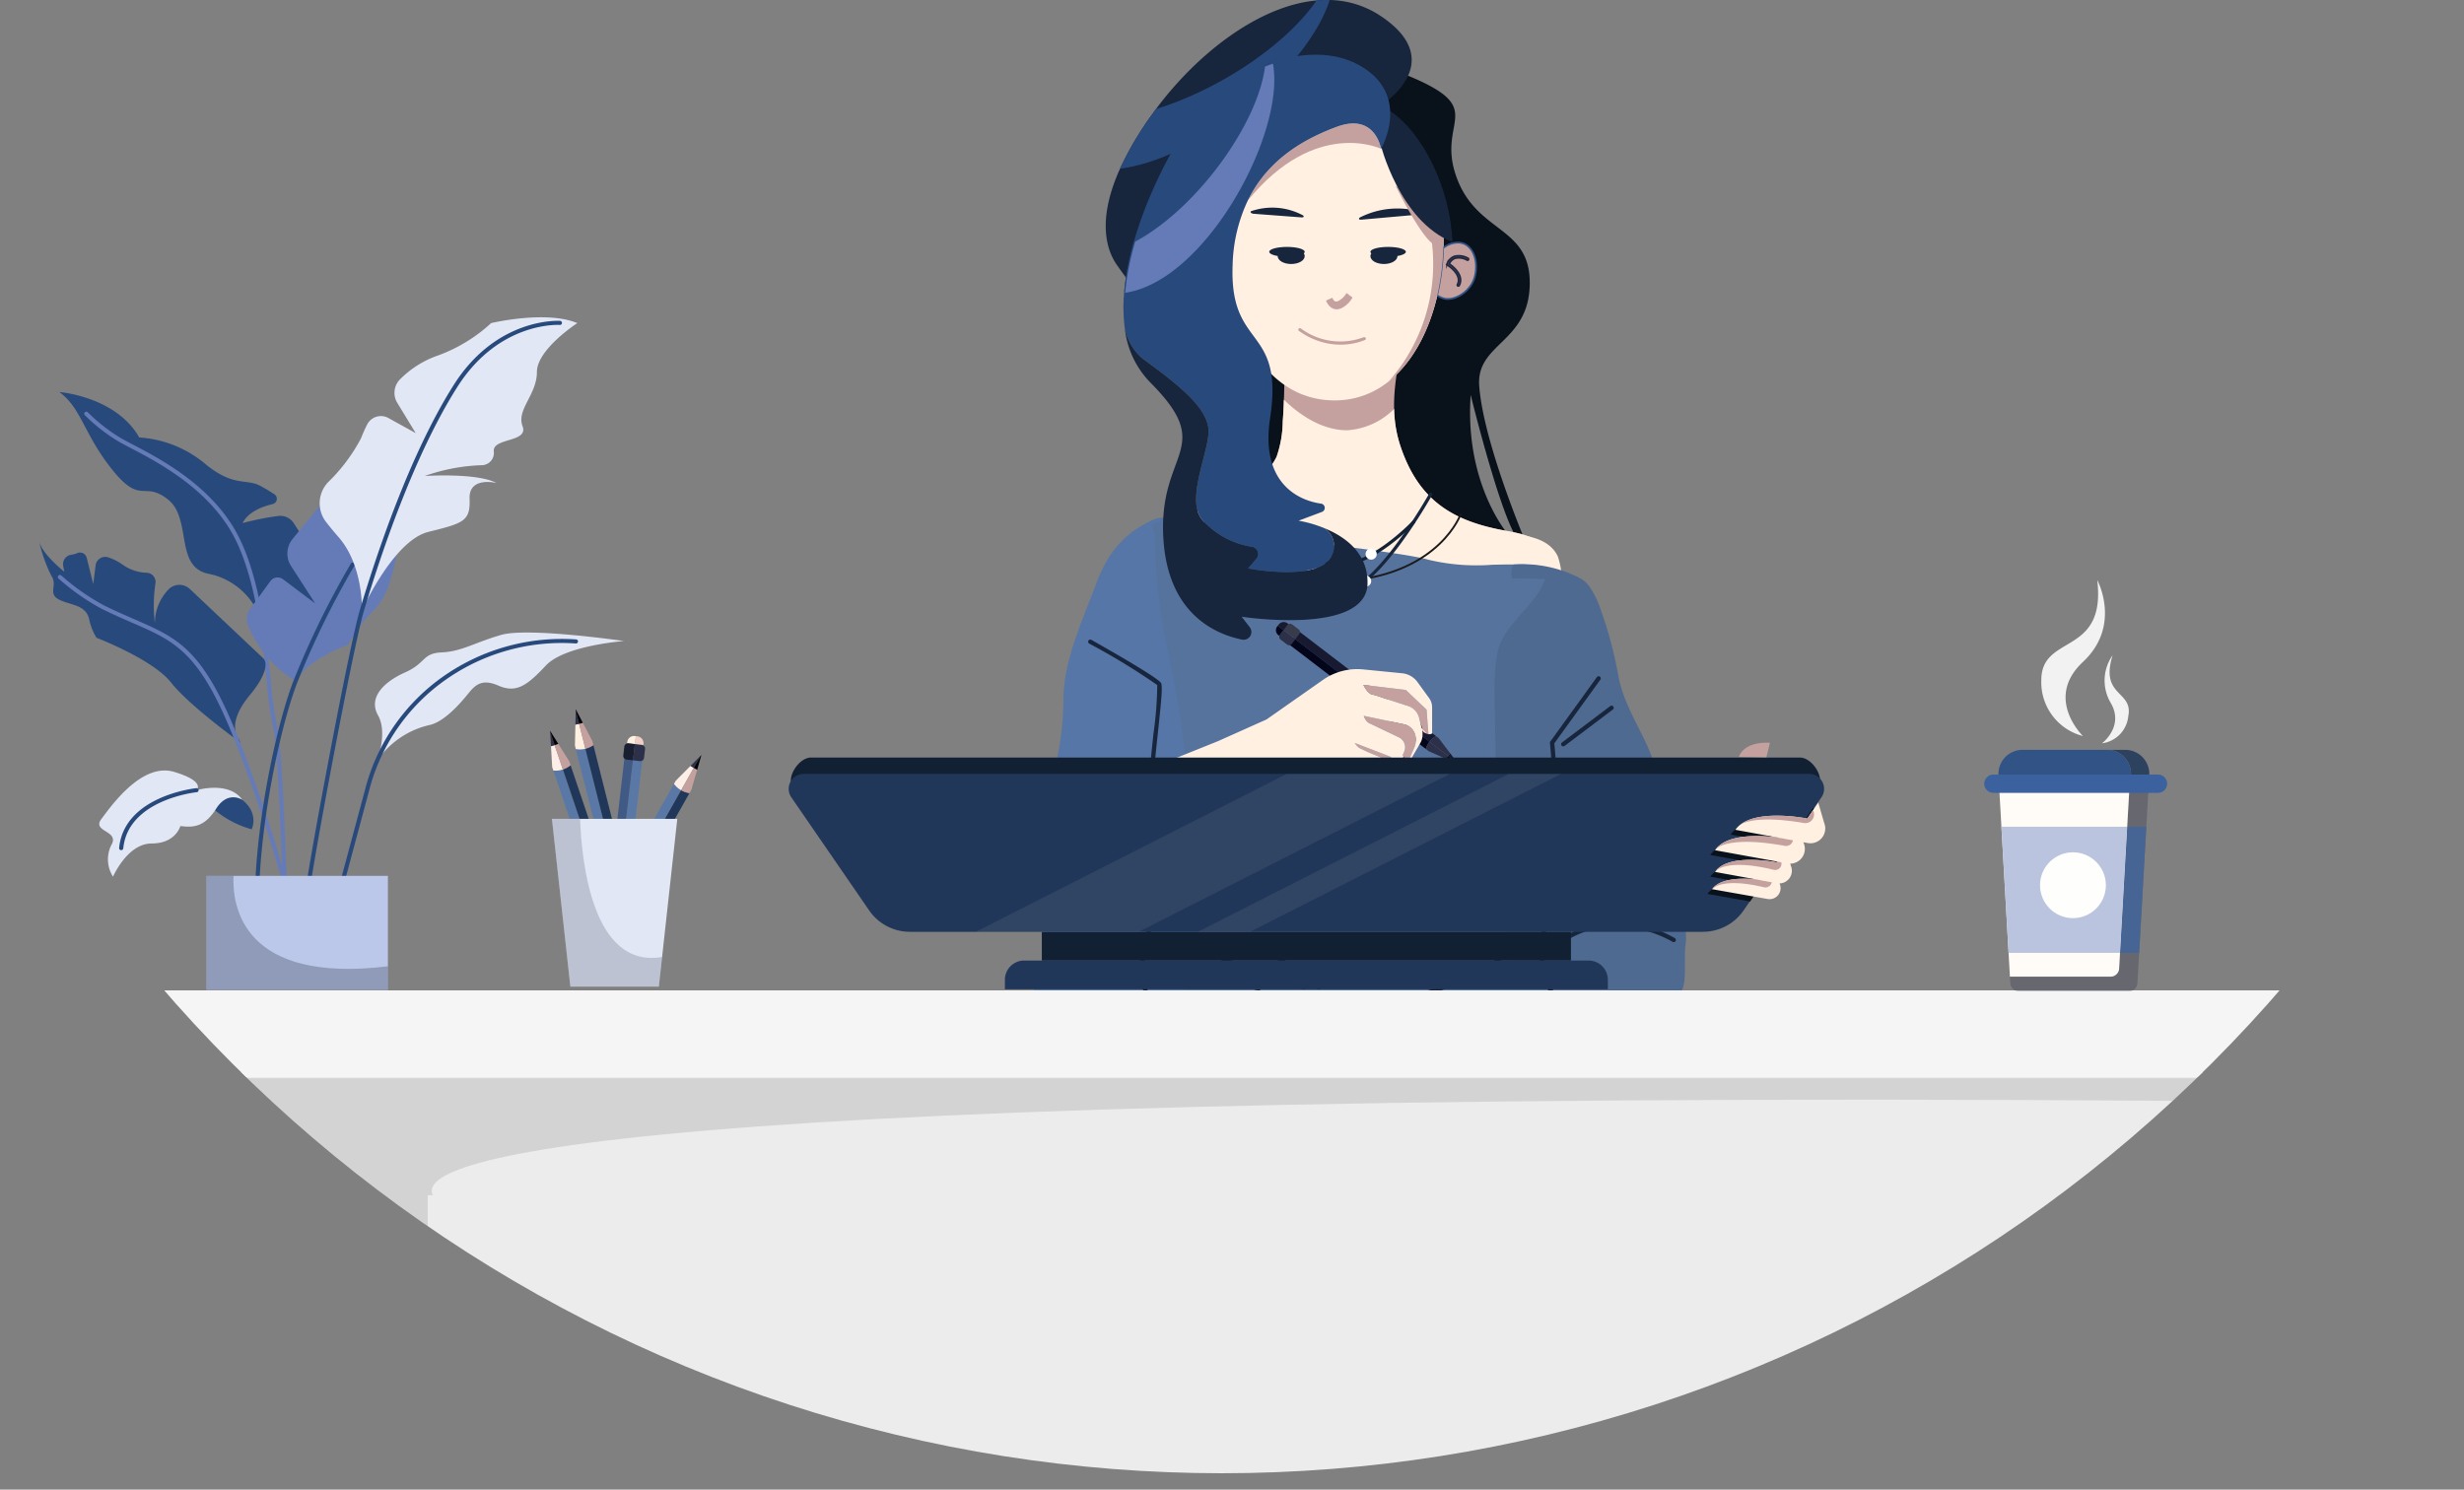 <svg xmlns="http://www.w3.org/2000/svg" xmlns:xlink="http://www.w3.org/1999/xlink" viewBox="0 0 301.004 182">
  <rect x="0" y="0" width="301.004" height="182" fill="#808080" stroke="none"/>
  <defs>
    <clipPath id="clip-path" transform="translate(-21.73 -61.831)">
      <path d="M342,70.831a171,171,0,0,1-342,0C0-23.61,342-23.61,342,70.831Z" fill="none"/>
    </clipPath>
  </defs>
  <title>digital</title>
  <g id="Ebene_2" data-name="Ebene 2">
    <g id="Ebene_1-2" data-name="Ebene 1">
      <g clip-path="url(#clip-path)">
        <g>
          <g>
            <path d="M202.43,108.945c.474,6.837,5.659,19.076,5.659,19.076l-.607.087c-2.086-1.653-6.093-18.034-6.093-18.034-.767,11,4.625,17.117,4.625,17.117l-29.349-6.741-1.245-14.831c2.882-2.3,20.875-3.3,21.89-7.691a3.005,3.005,0,0,0,.649.329c1.3.495,3.468-.735,3.944-2.653s-.238-3.745-1.594-4.081a1.756,1.756,0,0,0-.357-.051,2.661,2.661,0,0,0-.315-.01,1.934,1.934,0,0,0-1.281.446l0,0c-.1.061-.205.131-.3.2.009-.312.014-.623.014-.935s-.007-.647-.016-.967l.086-.046c-.03-.012-.061-.024-.091-.038-.273-6.636-3.125-11.942-7.2-14.584l.756-5.29c12.86,4.772,5.531,5.764,7.964,12.974s9.122,6.084,9.036,13.294S202.071,103.732,202.43,108.945Z" transform="translate(-21.73 -61.831)" fill="#09111a"/>
            <path d="M211.349,129.935c-.884-2.324-3.606-2.889-5.662-3.257-6.373-1.14-10.622-3.6-12.879-10.342-1.39-4.149-.649-8.118.171-12.318a.258.258,0,0,0-.277-.3q-6.242.757-12.52.97c-.01-.782-.02-1.563-.026-2.345,0-.337-.5-.269-.493.067,0,.766.013,1.532.02,2.3-.167.005-.334.013-.5.019a.236.236,0,0,0-.438.106c-.152,2.82-.08,5.65-.31,8.467a13.559,13.559,0,0,1-.76,4.358,8.95,8.95,0,0,1-3.285,3.565c-1.072.75-7.334,3.451-7.334,3.451s6.567,6.518,7.728,6.76c3.428.715,6.927,1.21,10.389,1.7a36.533,36.533,0,0,0,9.446-.085,6.567,6.567,0,0,0,2.329,2.631,15.421,15.421,0,0,0,5.682,1.8c2.516.448,5.034.886,7.551,1.329a.253.253,0,0,0,.309-.178,26.277,26.277,0,0,0,.948-4.739A9.214,9.214,0,0,0,211.349,129.935Z" transform="translate(-21.73 -61.831)" fill="#c4a19e"/>
            <path d="M211.349,129.935c-.884-2.324-3.606-2.889-5.662-3.257-6.373-1.14-10.622-3.6-12.879-10.342a15.241,15.241,0,0,1-.769-4.546A8.892,8.892,0,0,1,186.3,114.4c-3.349,0-6.186-2.223-7.731-3.741-.029.881-.067,1.762-.139,2.641a13.559,13.559,0,0,1-.76,4.358,8.957,8.957,0,0,1-3.285,3.565c-1.072.75-7.334,3.451-7.334,3.451s6.567,6.518,7.728,6.76c3.428.715,6.927,1.21,10.389,1.7a36.533,36.533,0,0,0,9.446-.085,6.567,6.567,0,0,0,2.329,2.631,15.421,15.421,0,0,0,5.682,1.8c2.516.448,5.034.886,7.551,1.329a.253.253,0,0,0,.309-.178,26.277,26.277,0,0,0,.948-4.739A9.214,9.214,0,0,0,211.349,129.935Z" transform="translate(-21.73 -61.831)" fill="#fff0e2"/>
            <path d="M206.088,127.057a20.861,20.861,0,0,1-6.667-1.516L167.7,128.473l-.267.146s7.139,5.885,8.317,6.02c3.479.4,7.009.567,10.5.738a36.46,36.46,0,0,0,9.4-.954,6.568,6.568,0,0,0,2.561,2.406,15.415,15.415,0,0,0,5.823,1.267c2.547.215,5.095.419,7.642.628a.254.254,0,0,0,.291-.2,26.354,26.354,0,0,0,.508-4.807,9.208,9.208,0,0,0-.452-3.932C210.932,127.546,208.17,127.234,206.088,127.057Z" transform="translate(-21.73 -61.831)" fill="#fff0e2"/>
            <path d="M215.14,134.683a6.551,6.551,0,0,0-.016-.815,2.373,2.373,0,0,0-.1-.527c-.189-.558-.621-.884-1.5-1.305a15.805,15.805,0,0,0-6.769-1.237h-.063c-.89-.011-1.779.016-2.653.031a25.242,25.242,0,0,1-7.811-.61c-2.769-.827-14.649-2.079-17.844-2.653-3.438-.616-9.249-1.932-12.133-2.427a7.6,7.6,0,0,0-2.89,0,5.06,5.06,0,0,0-2.779,1.69,8.121,8.121,0,0,0-1.558,5.18c-.011.178-.011.357-.011.536-.016.948.021,1.88.032,2.727a52.826,52.826,0,0,0-.442,11.354l.031.521c.205,3.595.6,7.195.879,10.78a17.7,17.7,0,0,1,.037,2.848c-.01.126-.021.252-.037.379a1.322,1.322,0,0,1-.021.152c-.437,3.285-1.921,5.7-.689,8.985a5.148,5.148,0,0,0,.2.479,1.036,1.036,0,0,0,.068.164c.316-.316.358,3.179.111,5.369a12.27,12.27,0,0,0,.258,4.332,5.077,5.077,0,0,0,.163.568,6.306,6.306,0,0,0,1.152,2.153c.5,2,2.195,2.458,3.948,2.626.442.048.89.074,1.321.1.021,0,.043.006.064.006,2.258.147,4.063.974,6.327.442q2.194-.522,4.4-1.069h0c.637-.152,1.279-.31,1.916-.468,1.242-.3,4.343-1.484,5.49-1.027,1.658.658,3.716.527,5.464.98a44.925,44.925,0,0,0,4.411,1.347,13.086,13.086,0,0,0,3.9-.163h0c.369-.058.732-.116,1.095-.169a46.842,46.842,0,0,1,5.943-.421c1.416-.021,4.743-.421,6.722-.3a5.1,5.1,0,0,1,.926.127c.532.131,1.137-.706,1.611-1.964a14.025,14.025,0,0,0,.847-4.869c0-.094,0-.184,0-.273s0-.158,0-.232c-.021-.5-.032-.979-.027-1.469.011-1.9-1.2-4.289-1.447-6.263-.095-.769-.169-1.464-.221-2.1-.016-.184-.027-.368-.037-.542-.263-4.042.374-5.616.979-9.653.026-.169.047-.348.079-.532.084-.611.168-1.279.247-2.016a86.294,86.294,0,0,0,.29-10.627c0-.179,0-.353,0-.532-.011-1.311-.021-2.621,0-3.932C215.019,138.468,215.077,136.578,215.14,134.683Z" transform="translate(-21.73 -61.831)" fill="#56739e"/>
            <path d="M167.077,164.081c-.01-1.153-.036-2.3-.089-3.442,0-.174-.016-.348-.026-.521a102.8,102.8,0,0,0-1.39-12.565c-.026-.173-.058-.352-.095-.526-.131-.763-.273-1.532-.426-2.3-.7-3.548-1.458-7.1-1.863-10.7-.027-.237-.053-.479-.074-.716-.016-.179-.032-.353-.048-.532-.121-1.437-.168-2.868-.178-4.316A4.768,4.768,0,0,0,162.4,126c.3-.127.6-.248.921-.353a.282.282,0,0,0,.037-.511.267.267,0,0,0-.168,0,11.759,11.759,0,0,0-6.5,5.664c-.132.248-.258.5-.379.748-.079.163-.153.326-.226.494q-.206.459-.379.932c-1.622,4.379-3.832,9.027-4.043,13.617-.01.174-.016.342-.016.511v.01a37.08,37.08,0,0,1-1.079,8.712,34.526,34.526,0,0,0-.731,3.969c-.027.173-.048.347-.069.526-.126.958-.237,1.926-.358,2.906a47.445,47.445,0,0,0-.258,6.584c0,.153,0,.311.006.464,0,.394,0,.784.01,1.179.016,1.3.037,2.595-.026,3.9-.084,1.6.458,2.847-.279,4.253a7.167,7.167,0,0,0-.763,2.5c-.027.169-.043.337-.058.511-.216,2.679.494,5.564-.19,8.153-.016,0-.031,0-.052-.01a3.114,3.114,0,0,0-1.643-.079,1.477,1.477,0,0,0-.589.405,1.44,1.44,0,0,0-.295.49,5.151,5.151,0,0,0,.042,2.579,6.375,6.375,0,0,1-.053,3.542c-1,3.127,4.485,3.817,6.206,3.917,1.211.073,2.427.142,3.643.215q3.767.222,7.543.448a.268.268,0,0,0,.268-.258c.253-1.874.437-3.753.563-5.637.016-.174.027-.348.032-.527.026-.347.047-.7.063-1.047.163-.469.326-.943.484-1.416a.221.221,0,0,0,.053-.148c.042-.131.089-.263.137-.394a51.162,51.162,0,0,0,1.768-6.77q.214-1.12.348-2.258c.163-1.352.505-3.274.858-5.29.031-.184.063-.373.095-.558.379-2.168.747-4.4.9-6.106.015-.168.031-.336.037-.494.015-.19.026-.369.031-.537C168.4,167.524,167.109,167.4,167.077,164.081Z" transform="translate(-21.73 -61.831)" fill="#5576a6"/>
            <path d="M197.118,185.549s17.032,11.3,17.951,11.786,5.932-1.729,4.656-5.111c-1.2-3.188.823-8.113.823-8.113l-13.679-1.548Z" transform="translate(-21.73 -61.831)" fill="#56739e"/>
            <path d="M226.578,171.156c-.079-.29-.158-.585-.237-.874-.047-.184-.1-.374-.152-.563-.527-1.89-1.079-3.79-1.469-5.711-.5-2.459-.305-4.748-.61-7.085-.016-.164-.043-.321-.069-.485a12.111,12.111,0,0,0-.816-2.889c-1.173-2.753-2.742-5.148-3.521-7.964-.053-.185-.1-.369-.142-.558-.053-.216-.095-.437-.137-.658a49.785,49.785,0,0,0-2.09-7.885,12.161,12.161,0,0,0-1.3-2.79,3.6,3.6,0,0,0-.368-.474,3.2,3.2,0,0,0-.785-.674,15.177,15.177,0,0,0-8.132-1.747h-.063c-.337.01-.49,1.737-.153,1.726a34.013,34.013,0,0,1,3.937.079,8.268,8.268,0,0,1-.868,1.706c-.132.2-.274.4-.416.589-1.679,2.243-4.058,3.969-4.595,6.985a18.621,18.621,0,0,0-.253,2.3c-.01.174-.016.348-.021.527-.037,1.184-.005,2.368.011,3.542.042,2.49.084,4.974.142,7.464.01.547.026,1.09.042,1.637,0,.174,0,.347.016.526.084,3.195.21,6.39.405,9.58.01.179.026.358.037.537.058.963.131,1.927.2,2.89.179,2.19.379,4.379.658,6.564.016.142.032.279.053.421a.494.494,0,0,0,.015.084c.285,1.911,1.79,2.353,3.422,3.195a3.6,3.6,0,0,1,1.495,1.863c.326.727.595,1.532.937,2.232a3.031,3.031,0,0,0,1.5,1.643,33.1,33.1,0,0,0,6.148,1.731,5.707,5.707,0,0,0,2.864-.068c1.552-.695,3.489-3.853,4.595-5.111a3.729,3.729,0,0,0,.658-2.095c.016-.184.026-.369.031-.558.053-1.253-.047-2.606.085-3.49C227.936,175.246,227.089,173.108,226.578,171.156Z" transform="translate(-21.73 -61.831)" fill="#4f6a91"/>
            <path d="M176.808,185.465l-12.559,7.387s-1.891-2.645-1.231-3.07,1.805-5.589,3.35-5.959S176.808,185.465,176.808,185.465Z" transform="translate(-21.73 -61.831)" fill="#56739e"/>
            <g>
              <path d="M163.993,185.674a.274.274,0,0,1-.1-.019,5.076,5.076,0,0,1-2.539-2.926c-.825-2.227-.369-5.2,1.683-10.963,1.609-4.521.3-8.355-.479-10.645a13.957,13.957,0,0,1-.461-1.515c-.213-1.048.175-4.687.55-8.2a44.707,44.707,0,0,0,.454-5.877,81.026,81.026,0,0,0-8.3-5.058.263.263,0,1,1,.258-.458c1.348.758,8.091,4.576,8.5,5.262.209.352.059,1.976-.39,6.187-.354,3.316-.755,7.076-.558,8.044a13.673,13.673,0,0,0,.443,1.45c.8,2.355,2.147,6.3.477,10.991-1.979,5.561-2.452,8.534-1.685,10.6a4.6,4.6,0,0,0,2.246,2.622.263.263,0,0,1-.1.506Z" transform="translate(-21.73 -61.831)" fill="#17253d"/>
              <path d="M181.077,182.719a.269.269,0,0,1-.073-.011,81.235,81.235,0,0,1-9.6-3.332,11.168,11.168,0,0,1-3.342-2.246.263.263,0,1,1,.407-.333,11.159,11.159,0,0,0,3.175,2.11,82.883,82.883,0,0,0,9.5,3.3.263.263,0,0,1-.073.516Z" transform="translate(-21.73 -61.831)" fill="#17253d"/>
              <path d="M182.831,182.726a.257.257,0,0,1-.155-.051l-6.647-4.852a.263.263,0,0,1,.31-.425l6.648,4.852a.263.263,0,0,1-.156.476Z" transform="translate(-21.73 -61.831)" fill="#17253d"/>
              <path d="M193.353,184.261a.263.263,0,0,1-.078-.515c.056-.017,5.643-1.738,8.5-2.937,2.8-1.176,5.5-4.769,5.525-4.805a.264.264,0,1,1,.423.315c-.114.152-2.812,3.745-5.745,4.975-2.879,1.209-8.49,2.938-8.546,2.956A.261.261,0,0,1,193.353,184.261Z" transform="translate(-21.73 -61.831)" fill="#17253d"/>
              <path d="M212.7,153.022a.263.263,0,0,1-.159-.473l5.9-4.45a.263.263,0,0,1,.317.42l-5.9,4.45A.259.259,0,0,1,212.7,153.022Z" transform="translate(-21.73 -61.831)" fill="#17253d"/>
              <path d="M162.171,193.39a.24.24,0,0,1-.046,0c-1.276-.225-12.477-2.21-12.917-2.343a.263.263,0,0,1,.153-.5c.337.1,7.873,1.447,12.856,2.329a.264.264,0,0,1-.046.523Z" transform="translate(-21.73 -61.831)" fill="#17253d"/>
              <path d="M152.6,196.462h-.017l-5.877-.375a.263.263,0,0,1-.245-.28.266.266,0,0,1,.279-.246l5.876.376a.263.263,0,0,1-.016.526Z" transform="translate(-21.73 -61.831)" fill="#17253d"/>
              <path d="M161.45,197.99h0l-10.787-.045a.263.263,0,1,1,0-.526h0l10.788.045a.263.263,0,0,1,0,.526Z" transform="translate(-21.73 -61.831)" fill="#17253d"/>
              <path d="M211.627,177.757a.263.263,0,0,1-.182-.453,11.328,11.328,0,0,1,7.428-2.762h.048a14.358,14.358,0,0,1,7.418,1.916.263.263,0,0,1-.291.439,14.1,14.1,0,0,0-7.129-1.829,11.08,11.08,0,0,0-7.11,2.616A.261.261,0,0,1,211.627,177.757Z" transform="translate(-21.73 -61.831)" fill="#17253d"/>
              <path d="M211.638,175.038a.3.3,0,0,1-.076-.011.262.262,0,0,1-.175-.328c.041-.138.519-1.394,4.468-3.044,3.871-1.619,4.669-1.668,4.751-1.668h0a.263.263,0,0,1,0,.526h0a21.8,21.8,0,0,0-4.546,1.628c-3.729,1.558-4.164,2.7-4.168,2.71A.262.262,0,0,1,211.638,175.038Z" transform="translate(-21.73 -61.831)" fill="#17253d"/>
              <path d="M211.312,183.352a.265.265,0,0,1-.232-.138c-.059-.11-1.448-2.714-1.236-3.956a49.12,49.12,0,0,0,.1-8.641c-.278-4.622.451-7.408,1.111-8.932.761-1.755.026-9.007.018-9.08l-.01-.1,5.75-7.953a.263.263,0,0,1,.426.308l-5.632,7.791c.092.928.7,7.46-.069,9.243-.638,1.471-1.341,4.173-1.068,8.692a49.69,49.69,0,0,1-.108,8.76c-.151.884.8,2.912,1.181,3.619a.263.263,0,0,1-.107.356A.269.269,0,0,1,211.312,183.352Z" transform="translate(-21.73 -61.831)" fill="#17253d"/>
              <path d="M162.187,189.151a.263.263,0,0,1-.241-.364c.036-.082.414-.843,2.856-2.33s10.277-3.678,10.609-3.77a.263.263,0,1,1,.142.507c-.081.022-8.095,2.263-10.477,3.713C162.8,188.3,162.43,189,162.427,189A.269.269,0,0,1,162.187,189.151Z" transform="translate(-21.73 -61.831)" fill="#17253d"/>
              <path d="M209.293,185.205a.27.27,0,0,1-.062-.008s-1.642-.4-3.808-.892a26.946,26.946,0,0,0-6.362-.022.263.263,0,1,1-.057-.523,26.731,26.731,0,0,1,6.535.032c2.172.492,3.817.894,3.817.894a.263.263,0,0,1-.063.519Z" transform="translate(-21.73 -61.831)" fill="#17253d"/>
            </g>
            <path d="M190.007,74.887c-19.116-6.518-26.877,25.442-26.877,25.442A52.483,52.483,0,0,1,158,93.951c-1.3-2.072-2.063-5.717.551-11.506a39.423,39.423,0,0,1,3.962-6.695c.143-.2.29-.4.434-.6,5.1-6.852,12.622-12.634,19.616-13.264a13.326,13.326,0,0,1,1.607-.054,11.633,11.633,0,0,1,6.189,1.93C199.043,69.5,190.252,74.971,190.007,74.887Z" transform="translate(-21.73 -61.831)" fill="#17253d"/>
            <path d="M184.166,61.835c-2.58,8.175-15.452,19.282-25.619,20.61a39.423,39.423,0,0,1,3.962-6.695c.143-.2.29-.4.434-.6,7.843-2.409,15.982-7.946,19.616-13.264A13.326,13.326,0,0,1,184.166,61.835Z" transform="translate(-21.73 -61.831)" fill="#28497c"/>
            <path d="M198.064,91.178c0,.312,0,.623-.014.935v.024a29.7,29.7,0,0,1-.735,5.773l0,.018c-1.015,4.39-3.036,8.184-5.917,10.482a10.4,10.4,0,0,1-6.607,2.343c-6.741,0-10.986-5.619-12.568-12.848a30.693,30.693,0,0,1-.691-5.729c-.011-.331-.016-.665-.016-1,0-10.144,5.944-17.462,13.275-17.462a11.048,11.048,0,0,1,6.058,1.827c3.491,2.264,6.086,6.485,6.928,11.824a24.388,24.388,0,0,1,.271,2.76.789.789,0,0,0,0,.084C198.057,90.531,198.064,90.853,198.064,91.178Z" transform="translate(-21.73 -61.831)" fill="#fff0e2"/>
            <path d="M194.919,88.058l-6.884.612c-.313.027-.4-.154-.141-.286a10.131,10.131,0,0,1,7.344-.685C195.5,87.775,195.276,88.027,194.919,88.058Z" transform="translate(-21.73 -61.831)" fill="#17253d"/>
            <ellipse cx="157.732" cy="31.293" rx="1.65" ry="0.963" fill="#17253d"/>
            <path d="M184.376,103.865a8.771,8.771,0,0,1-3.975-1.617.175.175,0,0,1-.02-.26.21.21,0,0,1,.281-.012,8.084,8.084,0,0,0,7.646,1.058.209.209,0,0,1,.263.1.175.175,0,0,1-.1.24A8.07,8.07,0,0,1,184.376,103.865Z" transform="translate(-21.73 -61.831)" fill="#c4a19e"/>
            <path d="M174.865,87.948l5.873.444c.267.02.348-.15.126-.269a7.919,7.919,0,0,0-6.266-.5C174.374,87.7,174.56,87.925,174.865,87.948Z" transform="translate(-21.73 -61.831)" fill="#17253d"/>
            <g>
              <path d="M172.185,97.905a3.079,3.079,0,0,1-.686.352c-1.306.495-3.467-.735-3.943-2.653s.238-3.745,1.591-4.081a2.851,2.851,0,0,1,2.348.653A30.777,30.777,0,0,0,172.185,97.905Z" transform="translate(-21.73 -61.831)" fill="none" stroke="#1a1a1a" stroke-miterlimit="10" stroke-width="0.233"/>
              <path d="M168.45,93.5s1.7-1,2.39.619c0,0-1.953,1.185-1.264,2.536" transform="translate(-21.73 -61.831)" fill="none" stroke="#1a1a1a" stroke-miterlimit="10" stroke-width="0.233"/>
            </g>
            <g>
              <path d="M201.9,95.6c-.476,1.918-2.64,3.148-3.944,2.653a3.086,3.086,0,0,1-.677-.347.44.44,0,0,0,.01-.047c.186-.8.338-1.631.45-2.471.033-.208.058-.418.082-.63.093-.791.156-1.6.184-2.406,0-.072.007-.147.009-.219a3.962,3.962,0,0,1,.336-.227l0,0a2.844,2.844,0,0,1,1.6-.436,1.756,1.756,0,0,1,.357.051C201.665,91.859,202.376,93.686,201.9,95.6Z" transform="translate(-21.73 -61.831)" fill="#c4a19e" stroke="#325386" stroke-miterlimit="10" stroke-width="0.221"/>
              <path d="M199.882,96.77a.112.112,0,0,1-.053-.013.117.117,0,0,1-.051-.157c.632-1.238-1.2-2.372-1.221-2.383l-.086-.053.04-.093a1.528,1.528,0,0,1,.919-.923,2.243,2.243,0,0,1,1.637.25.116.116,0,0,1,.041.159.117.117,0,0,1-.16.042,2.041,2.041,0,0,0-1.446-.229,1.266,1.266,0,0,0-.737.7c.382.26,1.863,1.374,1.221,2.632A.119.119,0,0,1,199.882,96.77Z" transform="translate(-21.73 -61.831)" fill="#c4a19e" stroke="#212741" stroke-miterlimit="10" stroke-width="0.221"/>
            </g>
            <path d="M159.065,97.442a33.044,33.044,0,0,1,1.227-6.242c7.638-4.137,15-14.463,15.859-21.389q.48-.192.966-.357l.014.073C178.634,78.081,168.838,96.051,159.065,97.442Z" transform="translate(-21.73 -61.831)" fill="#2c3149"/>
            <path d="M190.44,80.014s-7.975-3.855-16.271,6.308c2.644-5.4,7.516-7.752,10.883-9,4.32-1.6,5.253,2.03,5.374,2.616Z" transform="translate(-21.73 -61.831)" fill="#c4a19e"/>
            <path d="M198.064,91.178c0,.312,0,.623-.014.935v.024a29.7,29.7,0,0,1-.735,5.773l0,.018c-1.015,4.39-3.036,8.184-5.917,10.482a21.659,21.659,0,0,0,5.262-16.871c-1.711-1.4-4.434-7-4.434-7l5.551,2.828a24.388,24.388,0,0,1,.271,2.76.789.789,0,0,0,0,.084C198.057,90.531,198.064,90.853,198.064,91.178Z" transform="translate(-21.73 -61.831)" fill="#c4a19e"/>
            <path d="M190.355,79.367l1.089-4.045c4.074,2.642,7.453,9.452,7.726,16.088C192.648,88.844,190.355,79.367,190.355,79.367Z" transform="translate(-21.73 -61.831)" fill="#17253d"/>
            <path d="M186.957,98.183a3.222,3.222,0,0,1-1.358,1.306c-.757.333-1.481.035-1.882-.938l.772-.339c.188.455.393.539.743.385a2.463,2.463,0,0,0,.992-.967Z" transform="translate(-21.73 -61.831)" fill="#c4a19e"/>
            <ellipse cx="169.062" cy="31.293" rx="1.65" ry="0.963" fill="#17253d"/>
            <ellipse cx="157.217" cy="30.768" rx="2.165" ry="0.601" fill="#17253d"/>
            <ellipse cx="169.577" cy="30.768" rx="2.165" ry="0.601" fill="#17253d"/>
            <g>
              <path d="M200.158,124.675s-2.489,7-13.379,8.089" transform="translate(-21.73 -61.831)" fill="none" stroke="#1a1a1a" stroke-linecap="round" stroke-miterlimit="10" stroke-width="0.233"/>
              <path d="M185.729,134.241c-4.354,0-10.444-11.942-10.7-12.453a.18.18,0,0,1,.1-.247.216.216,0,0,1,.272.092c.062.123,6.237,12.236,10.325,12.236h.061c3.991-.119,10.464-11.608,10.529-11.724a.214.214,0,0,1,.275-.082.177.177,0,0,1,.09.25c-.269.482-6.649,11.8-10.88,11.928Z" transform="translate(-21.73 -61.831)" fill="#17253d"/>
              <path d="M185.405,131.033a4.51,4.51,0,0,1-1.032-.115c-4.274-1-8.656-7.879-8.84-8.171a.178.178,0,0,1,.076-.254.217.217,0,0,1,.28.069c.044.07,4.48,7.035,8.587,8,4.067.952,9.736-5.014,9.793-5.074a.221.221,0,0,1,.289-.021.174.174,0,0,1,.023.262C194.361,125.959,189.537,131.033,185.405,131.033Z" transform="translate(-21.73 -61.831)" fill="#122133"/>
              <path d="M186.356,134.055a1.077,1.077,0,1,1-1.043-.808A.949.949,0,0,1,186.356,134.055Z" transform="translate(-21.73 -61.831)" fill="#fff"/>
              <path d="M189.233,132.847a.681.681,0,1,1-.68-.7A.688.688,0,0,1,189.233,132.847Z" transform="translate(-21.73 -61.831)" fill="#fff"/>
              <path d="M189.914,129.546a.681.681,0,1,1-.681-.7A.69.69,0,0,1,189.914,129.546Z" transform="translate(-21.73 -61.831)" fill="#fff"/>
              <path d="M182.515,131.452a.681.681,0,1,1-.681-.7A.69.69,0,0,1,182.515,131.452Z" transform="translate(-21.73 -61.831)" fill="#fff"/>
            </g>
            <g>
              <path d="M190.44,80.014l-.014-.079c-.121-.586-1.054-4.215-5.374-2.616-3.367,1.251-8.239,3.6-10.883,9a19.478,19.478,0,0,0-1.86,7.889c-.415,10.475,6.326,7.26,4.576,18.731-1.2,7.883,3.419,10.03,6.221,10.424a.525.525,0,0,1,.115,1.013l-2.859,1.075a14.908,14.908,0,0,1,3.127.9,2.543,2.543,0,0,1,.954,3.277c-1.3,3.388-10.251,1.649-10.251,1.649l1.015-1.178a.892.892,0,0,0-.534-1.465,10.209,10.209,0,0,1-6.128-3.351c-2.086-2.607,1.216-8.863.782-11.294s-3.218-4.868-7.908-8.256a6.538,6.538,0,0,1-2.285-3.8,19.949,19.949,0,0,1-.07-4.49c.759-8.545,6.014-18.278,8.958-21.86a20.789,20.789,0,0,1,9.094-6.128c3.743-1.276,7.738-1.386,10.891.478C194.176,73.585,190.44,80.014,190.44,80.014Z" transform="translate(-21.73 -61.831)" fill="#28497c"/>
              <path d="M159.18,97.6a33.044,33.044,0,0,1,1.227-6.242c7.638-4.137,15-14.463,15.859-21.389q.48-.192.966-.357l.014.072C178.749,78.239,168.953,96.209,159.18,97.6Z" transform="translate(-21.73 -61.831)" fill="#647bb8"/>
              <path d="M188.788,133.1c-.086,6.428-15.377,4.082-15.377,4.082l.989,1.282a.951.951,0,0,1-.938,1.514c-3.293-.673-9.024-3.152-9.607-12.266-.7-10.861,6.6-10.947-1.654-19.2a11.224,11.224,0,0,1-3.065-6.58,6.526,6.526,0,0,0,2.283,3.8c4.692,3.386,7.476,5.822,7.91,8.254s-2.87,8.687-.782,11.3a10.207,10.207,0,0,0,6.127,3.351.893.893,0,0,1,.535,1.466l-1.016,1.177s8.949,1.74,10.251-1.65a2.544,2.544,0,0,0-.954-3.276C185.911,127.334,188.843,129.312,188.788,133.1Z" transform="translate(-21.73 -61.831)" fill="#17253d"/>
            </g>
          </g>
          <rect x="17.612" y="130.986" width="275.417" height="51.014" fill="#ececec"/>
          <g>
            <g>
              <path d="M100.16,176.923l.008.031a.433.433,0,0,1-.152.071l-.767.193.238.946-.2.051a.836.836,0,0,1-1.013-.607l-.05-.2Z" transform="translate(-21.73 -61.831)" fill="#efcec5"/>
              <g>
                <path d="M93.238,153.312l5.593,22.212-1.106.278-5.653-22.451A2.838,2.838,0,0,0,93.238,153.312Z" transform="translate(-21.73 -61.831)" fill="#5978a6"/>
                <path d="M92.472,150.267l.766,3.045a2.838,2.838,0,0,1-1.166.039l-.109-.432.057-2.554.249-.051Z" transform="translate(-21.73 -61.831)" fill="#fff0e2"/>
                <path d="M92.058,148.624l.414,1.643-.2.047-.249.051Z" transform="translate(-21.73 -61.831)" fill="#2c3149"/>
                <path d="M94.219,152.863l5.641,22.4-1.029.259-5.593-22.212.021-.005A2.849,2.849,0,0,0,94.219,152.863Z" transform="translate(-21.73 -61.831)" fill="#213759"/>
                <path d="M94.1,152.381l.121.482a2.849,2.849,0,0,1-.96.444l-.021.005-.766-3.045.119-.029c.115-.029.228-.06.34-.093Z" transform="translate(-21.73 -61.831)" fill="#c4a19e"/>
                <path d="M92.931,150.145c-.112.033-.225.064-.34.093l-.119.029-.414-1.643,0-.145Z" transform="translate(-21.73 -61.831)" fill="#030205"/>
              </g>
              <path d="M100.16,176.923l.008.031a.433.433,0,0,1-.152.071l-1.595.4a.441.441,0,0,1-.194.006.457.457,0,0,1-.359-.337l-.266-1.055a.456.456,0,0,1,.331-.553l.828-.209.473,1.878Z" transform="translate(-21.73 -61.831)" fill="#2c3149"/>
              <path d="M100.168,176.954l.042.166a.836.836,0,0,1-.607,1.014l-.116.03-.238-.946.767-.193A.433.433,0,0,0,100.168,176.954Z" transform="translate(-21.73 -61.831)" fill="#e2beb5"/>
              <path d="M99.528,175.086l-.767.193.473,1.878.015.061.767-.193a.433.433,0,0,0,.152-.071.451.451,0,0,0,.178-.481l-.266-1.056A.456.456,0,0,0,99.528,175.086Z" transform="translate(-21.73 -61.831)" fill="#191e30"/>
            </g>
            <g>
              <path d="M99.257,178.836l.01.03a.43.43,0,0,1-.146.083l-.749.253.312.924-.2.067a.836.836,0,0,1-1.058-.525l-.065-.192Z" transform="translate(-21.73 -61.831)" fill="#efcec5"/>
              <g>
                <path d="M90.489,155.846l7.332,21.7-1.081.365-7.412-21.933A2.871,2.871,0,0,0,90.489,155.846Z" transform="translate(-21.73 -61.831)" fill="#5978a6"/>
                <path d="M89.483,152.871l1.006,2.975a2.871,2.871,0,0,1-1.161.132l-.142-.423-.146-2.55.245-.07Z" transform="translate(-21.73 -61.831)" fill="#fdefe7"/>
                <path d="M88.941,151.266l.542,1.605-.2.064-.245.07Z" transform="translate(-21.73 -61.831)" fill="#2c3149"/>
                <path d="M91.431,155.322l7.395,21.884-1,.34-7.332-21.7.02-.007A2.849,2.849,0,0,0,91.431,155.322Z" transform="translate(-21.73 -61.831)" fill="#213759"/>
                <path d="M91.272,154.851l.159.471a2.849,2.849,0,0,1-.922.517l-.02.007-1.006-2.975.117-.038c.112-.038.223-.077.332-.119Z" transform="translate(-21.73 -61.831)" fill="#c4a19e"/>
                <path d="M89.932,152.714c-.109.042-.22.081-.332.119l-.117.038-.542-1.605-.008-.144Z" transform="translate(-21.73 -61.831)" fill="#030205"/>
              </g>
              <path d="M99.257,178.836l.01.03a.43.43,0,0,1-.146.083l-1.558.527a.449.449,0,0,1-.194.021.455.455,0,0,1-.384-.307l-.348-1.031a.457.457,0,0,1,.286-.578l.809-.273.619,1.834Z" transform="translate(-21.73 -61.831)" fill="#2c3149"/>
              <path d="M99.267,178.866l.054.162a.835.835,0,0,1-.524,1.059l-.113.039-.312-.924.749-.253A.43.43,0,0,0,99.267,178.866Z" transform="translate(-21.73 -61.831)" fill="#e2beb5"/>
              <path d="M98.48,177.055l-.748.253.619,1.834.021.06.749-.253a.43.43,0,0,0,.146-.083.453.453,0,0,0,.139-.494l-.348-1.031A.456.456,0,0,0,98.48,177.055Z" transform="translate(-21.73 -61.831)" fill="#191e30"/>
            </g>
            <g>
              <path d="M93.664,180.251l-.016.028a.452.452,0,0,1-.159-.053l-.688-.389-.48.848-.182-.1a.835.835,0,0,1-.315-1.138l.1-.177Z" transform="translate(-21.73 -61.831)" fill="#efcec5"/>
              <g>
                <path d="M104.937,158.38l-11.27,19.941-.993-.561L104.065,157.6A2.835,2.835,0,0,0,104.937,158.38Z" transform="translate(-21.73 -61.831)" fill="#5978a6"/>
                <path d="M106.482,155.647l-1.545,2.733a2.835,2.835,0,0,1-.872-.776l.219-.388,1.8-1.811c.071.046.143.091.215.136Z" transform="translate(-21.73 -61.831)" fill="#fdefe7"/>
                <path d="M107.315,154.171l-.833,1.476-.18-.106c-.072-.045-.144-.09-.215-.136Z" transform="translate(-21.73 -61.831)" fill="#2c3149"/>
                <path d="M105.956,158.732,94.59,178.843l-.923-.522,11.27-19.941.018.011A2.86,2.86,0,0,0,105.956,158.732Z" transform="translate(-21.73 -61.831)" fill="#213759"/>
                <path d="M106.2,158.3l-.245.433a2.86,2.86,0,0,1-1-.341l-.018-.011,1.545-2.733.106.061c.1.058.206.114.31.168Z" transform="translate(-21.73 -61.831)" fill="#c4a19e"/>
                <path d="M106.9,155.876c-.1-.054-.207-.11-.31-.168l-.106-.061.833-1.476.1-.1Z" transform="translate(-21.73 -61.831)" fill="#030205"/>
              </g>
              <path d="M93.664,180.251l-.016.028a.452.452,0,0,1-.159-.053l-1.432-.809a.444.444,0,0,1-.144-.131.453.453,0,0,1-.028-.49l.536-.948a.455.455,0,0,1,.62-.172l.744.42-.953,1.685Z" transform="translate(-21.73 -61.831)" fill="#2c3149"/>
              <path d="M93.648,180.279l-.084.149a.835.835,0,0,1-1.138.316l-.105-.059.48-.848.688.389A.452.452,0,0,0,93.648,180.279Z" transform="translate(-21.73 -61.831)" fill="#e2beb5"/>
              <path d="M94.473,178.485l-.688-.389-.953,1.685-.031.056.688.389a.46.46,0,0,0,.621-.173l.535-.948A.455.455,0,0,0,94.473,178.485Z" transform="translate(-21.73 -61.831)" fill="#191e30"/>
            </g>
            <g>
              <path d="M98.331,152.694l0-.031a.428.428,0,0,1,.168-.013l.785.091.112-.968.208.024a.836.836,0,0,1,.733.927l-.024.2Z" transform="translate(-21.73 -61.831)" fill="#efcec5"/>
              <g>
                <path d="M96.435,177.226l2.643-22.752,1.133.132-2.671,23A2.846,2.846,0,0,0,96.435,177.226Z" transform="translate(-21.73 -61.831)" fill="#5978a6"/>
                <path d="M96.072,180.345l.363-3.119a2.846,2.846,0,0,1,1.105.377l-.052.443-.958,2.368-.251-.041Z" transform="translate(-21.73 -61.831)" fill="#fdefe7"/>
                <path d="M95.877,182.028l.2-1.683.207.028.251.041Z" transform="translate(-21.73 -61.831)" fill="#2c3149"/>
                <path d="M95.359,177.3l2.665-22.946,1.054.122-2.643,22.752-.021,0A2.863,2.863,0,0,0,95.359,177.3Z" transform="translate(-21.73 -61.831)" fill="#405a85"/>
                <path d="M95.3,177.792l.058-.494a2.863,2.863,0,0,1,1.055-.074l.021,0-.363,3.119-.122-.015c-.117-.014-.234-.025-.35-.034Z" transform="translate(-21.73 -61.831)" fill="#f7ad83"/>
                <path d="M95.6,180.3c.116.009.233.02.35.034l.122.015-.2,1.683-.055.134Z" transform="translate(-21.73 -61.831)" fill="#030205"/>
              </g>
              <path d="M98.331,152.694l0-.031a.428.428,0,0,1,.168-.013l1.633.19a.434.434,0,0,1,.184.064.453.453,0,0,1,.216.441l-.126,1.081a.456.456,0,0,1-.5.4l-.848-.1.223-1.923Z" transform="translate(-21.73 -61.831)" fill="#2c3149"/>
              <path d="M98.335,152.663l.02-.17a.836.836,0,0,1,.926-.734l.119.014-.112.968-.785-.091A.428.428,0,0,0,98.335,152.663Z" transform="translate(-21.73 -61.831)" fill="#fff0e2"/>
              <path d="M98.272,154.636l.785.091.223-1.923.008-.063-.785-.091a.428.428,0,0,0-.168.013.451.451,0,0,0-.337.387l-.126,1.081A.456.456,0,0,0,98.272,154.636Z" transform="translate(-21.73 -61.831)" fill="#191e30"/>
            </g>
            <polygon points="82.739 100.044 80.883 116.925 80.486 120.546 69.676 120.546 67.424 100.044 82.739 100.044" fill="#e2e7f5"/>
            <path d="M102.614,178.755l-.4,3.621H91.406l-2.252-20.5h3.439C92.78,167.066,94.087,180.221,102.614,178.755Z" transform="translate(-21.73 -61.831)" fill="#2c3149" opacity="0.2"/>
          </g>
          <path d="M3.4,121H297.6a3.4,3.4,0,0,1,3.4,3.4v3.81a3.4,3.4,0,0,1-3.4,3.4H3.4a3.4,3.4,0,0,1-3.4-3.4V124.4A3.4,3.4,0,0,1,3.4,121Z" fill="#f5f5f5"/>
          <g>
            <g>
              <path d="M284.285,156.548l-.014.255h-2.235l.013-.255a2.934,2.934,0,0,0-2.929-3.1h2.236A2.935,2.935,0,0,1,284.285,156.548Z" transform="translate(-21.73 -61.831)" fill="#2d425e"/>
              <path d="M282.049,156.548l-.013.255H265.879l-.014-.255a2.935,2.935,0,0,1,2.929-3.1H279.12A2.934,2.934,0,0,1,282.049,156.548Z" transform="translate(-21.73 -61.831)" fill="#325386"/>
              <path d="M284.271,156.8l-.127,2.235-.218,3.8-.875,15.417-.211,3.707a1.046,1.046,0,0,1-1.045.985h-13.44a1.046,1.046,0,0,1-1.045-.985l-.047-.8h12.3a1.044,1.044,0,0,0,1.042-.989l.211-3.7.875-15.417.218-3.8.026-.449Z" transform="translate(-21.73 -61.831)" fill="#2c3149" opacity="0.3"/>
              <path d="M281.935,156.8l-.026.449-.218,3.8-.875,15.417-.211,3.7a1.044,1.044,0,0,1-1.042.989h-12.3l-.164-2.906-.875-15.417-.218-3.8-.127-2.235Z" transform="translate(-21.73 -61.831)" fill="#fffcf7"/>
              <polygon points="262.196 101.005 261.321 116.421 258.985 116.421 259.086 114.635 259.86 101.005 262.196 101.005" fill="#476594"/>
              <polygon points="259.86 101.005 259.086 114.635 258.985 116.421 245.368 116.421 244.494 101.005 259.86 101.005" fill="#bac4df"/>
              <path d="M286.47,157.587a1.122,1.122,0,0,1-1.116,1.116H265.245a1.118,1.118,0,0,1,0-2.236h20.109A1.119,1.119,0,0,1,286.47,157.587Z" transform="translate(-21.73 -61.831)" fill="#3b629e"/>
              <circle cx="253.233" cy="108.156" r="4.022" fill="#fefffd"/>
            </g>
            <path d="M276.183,151.76a6.785,6.785,0,0,1-5.084-6.831c0-5.719,7.944-2.86,6.832-12.233,0,0,3.018,5.561-1.748,10.009S276.183,151.76,276.183,151.76Z" transform="translate(-21.73 -61.831)" fill="#f2f2f2"/>
            <path d="M278.511,152.65a3.708,3.708,0,0,0,3.21-3.3c.641-3.177-3.5-2.359-1.914-7.458a5.358,5.358,0,0,0-.281,5.73C281.319,150.553,278.511,152.65,278.511,152.65Z" transform="translate(-21.73 -61.831)" fill="#f2f2f2"/>
          </g>
          <g>
            <path d="M53.218,136.631a8.47,8.47,0,0,0-6.031-4.7c-4.167-.854-1.974-6.724-4.934-9.072s-3.29.747-6.8-3.629-3.728-7.471-6.469-9.5c0,0,6.908.534,9.759,5.55a13.973,13.973,0,0,1,7.9,3.095c3.509,2.988,5.154,1.921,6.8,2.775.646.335,1.275.72,1.8,1.063a.668.668,0,0,1-.228,1.214c-1.274.3-2.951.941-3.656,2.312a34.172,34.172,0,0,1,4.409-.871,1.968,1.968,0,0,1,1.847.881l1.091,1.7,3.509,7.685L57.5,138.979Z" transform="translate(-21.73 -61.831)" fill="#28497c"/>
            <path d="M56.836,177.25a.254.254,0,0,1-.253-.219c-.08-.652-.177-3.308-.3-6.67-.258-7.057-.648-17.721-1.256-20.034a42.129,42.129,0,0,1-.7-5.074c-.532-5.055-1.335-12.695-3.97-17.769-3.05-5.873-9.254-9.126-12.587-10.874-.8-.42-1.433-.751-1.882-1.037a20.9,20.9,0,0,1-3.8-3.028.245.245,0,0,1,.018-.351.261.261,0,0,1,.361.018,20.806,20.806,0,0,0,3.7,2.945c.43.274,1.085.618,1.844,1.016,3.382,1.773,9.678,5.075,12.8,11.087,2.678,5.156,3.487,12.851,4.023,17.943a42.059,42.059,0,0,0,.684,5c.622,2.365,1.013,13.061,1.272,20.139.122,3.351.219,6,.3,6.629a.249.249,0,0,1-.223.276Z" transform="translate(-21.73 -61.831)" fill="#647bb8"/>
            <path d="M50.918,152.154s-1.684-1.751,1.292-5.348,1.673-4.55,1.673-4.55l-8.96-8.461a1.865,1.865,0,0,0-2.706.158,5.949,5.949,0,0,0-1.567,4.032,18.051,18.051,0,0,1,.071-4.874,1.122,1.122,0,0,0-1.069-1.3,5.349,5.349,0,0,1-2.856-.93,6.8,6.8,0,0,0-1.833-.95,1.181,1.181,0,0,0-1.548.946l-.294,2.319-.8-3.219a.85.85,0,0,0-1.159-.567,2.563,2.563,0,0,1-.712.2,1.169,1.169,0,0,0-1,1.384l.135.69s-2.777-2.2-3.086-3.771a18.439,18.439,0,0,0,1.512,4.282c.786,1.158-.47,2.152.9,2.875s3.242.591,3.7,2.353a7.082,7.082,0,0,0,.905,2.331s6.881,2.629,9.115,5.473,8.476,7.331,8.476,7.331" transform="translate(-21.73 -61.831)" fill="#28497c"/>
            <path d="M58.188,176.449a.255.255,0,0,1-.25-.2,175.519,175.519,0,0,0-7.575-24.058c-4.241-10.691-7.16-11.959-12.458-14.261-1.078-.468-2.3-1-3.638-1.656a27.13,27.13,0,0,1-5.39-3.762.243.243,0,0,1-.012-.351.258.258,0,0,1,.36-.012,27.263,27.263,0,0,0,5.272,3.682c1.327.651,2.543,1.179,3.616,1.645,5.422,2.356,8.409,3.654,12.726,14.536a176.311,176.311,0,0,1,7.6,24.134.248.248,0,0,1-.2.294A.239.239,0,0,1,58.188,176.449Z" transform="translate(-21.73 -61.831)" fill="#647bb8"/>
            <path d="M47.626,160.512a12.174,12.174,0,0,0,4.852,2.641s1.11-2.241-1.727-4C50.751,159.151,49.271,158.07,47.626,160.512Z" transform="translate(-21.73 -61.831)" fill="#28497c"/>
            <path d="M58.043,145.169a14.125,14.125,0,0,1-6.056-7.04,2.085,2.085,0,0,1,.3-1.9l2.472-3.4a1.1,1.1,0,0,1,1.545-.225l3.932,2.958-2.953-4.583a2.8,2.8,0,0,1,.192-3.3L62.21,121.9l8.333,4.376s-.329,7.151-2.96,9.926a16.843,16.843,0,0,0-3.29,4.376S58.7,142.608,58.043,145.169Z" transform="translate(-21.73 -61.831)" fill="#647bb8"/>
            <path d="M67.8,154.775s1.316-3.415.109-5.55.658-4.056,3.29-5.23,2.083-2.348,4.5-2.455,3.947-1.174,7.237-2.134,15.022.747,15.022.747-7.237.534-9.54,2.988-3.618,3.416-5.811,2.455-2.961.107-3.838,1.174-2.741,3.2-4.5,3.629A10.6,10.6,0,0,0,67.8,154.775Z" transform="translate(-21.73 -61.831)" fill="#e2e7f5"/>
            <path d="M51.327,159.551s-1.755-1.174-3.18,1.067-2.742,2.348-4.386,2.135c0,0-.549,2.135-3.509,2.135s-4.715,4.055-4.715,4.055a3.922,3.922,0,0,1-.22-3.842c1.1-1.814-2.412-1.6-1.206-3.2s4.935-6.937,8.882-5.763,2.741,2.241,2.741,2.241S49.682,157.2,51.327,159.551Z" transform="translate(-21.73 -61.831)" fill="#e2e7f5"/>
            <path d="M36.537,165.7h-.024a.251.251,0,0,1-.23-.271c.63-6.373,9.338-7.292,9.426-7.3a.253.253,0,0,1,.279.222.25.25,0,0,1-.228.272c-.084.009-8.38.887-8.969,6.853A.253.253,0,0,1,36.537,165.7Z" transform="translate(-21.73 -61.831)" fill="#28497c"/>
            <path d="M53.629,178.371a.255.255,0,0,1-.25-.2C51.622,169.7,54.7,152.725,57.5,145.218a106.476,106.476,0,0,1,7.092-14.529.261.261,0,0,1,.349-.09.245.245,0,0,1,.092.34,105.844,105.844,0,0,0-7.053,14.449c-2.785,7.455-5.842,24.293-4.1,32.685a.25.25,0,0,1-.2.293A.294.294,0,0,1,53.629,178.371Z" transform="translate(-21.73 -61.831)" fill="#28497c"/>
            <path d="M62.018,175.569a.289.289,0,0,1-.065-.008.248.248,0,0,1-.182-.3l4.687-17.451a24.257,24.257,0,0,1,9.556-13.427,25.2,25.2,0,0,1,16.107-4.427.249.249,0,0,1,.218.279.255.255,0,0,1-.286.214,24.647,24.647,0,0,0-15.742,4.338,23.717,23.717,0,0,0-9.356,13.136l-4.69,17.463A.255.255,0,0,1,62.018,175.569Z" transform="translate(-21.73 -61.831)" fill="#28497c"/>
            <path d="M65.938,136.417s.219-5.443-2.851-8.965c-.613-.7-1.113-1.313-1.519-1.838a3.737,3.737,0,0,1,.258-4.883,21.222,21.222,0,0,0,4-5.339,18.419,18.419,0,0,1,.779-1.736,1.883,1.883,0,0,1,2.576-.749l3.334,1.844-2.252-3.7a2.34,2.34,0,0,1,.394-2.929,12.064,12.064,0,0,1,4.6-2.866,19.322,19.322,0,0,0,6.47-3.949s6.688-1.6,10.526,0c0,0-4.934,3.2-4.934,5.977s-2.522,4.59-1.754,6.617-3.729,1.388-3.509,3.1h0a1.5,1.5,0,0,1-1.478,1.667,23.069,23.069,0,0,0-6.966,1.321s6.36-.427,8.773.854c0,0-3.4-.854-3.29,1.921s-.768,2.988-5.044,4.056S65.938,136.417,65.938,136.417Z" transform="translate(-21.73 -61.831)" fill="#e2e7f5"/>
            <path d="M58.646,176.69l-.026,0a.249.249,0,0,1-.228-.272c0-.024.253-2.369.741-6.249.468-3.724,5.24-29.392,6.56-33.819,1.979-6.641,6.1-19.047,11.486-27.518,5.269-8.291,12.895-7.8,12.971-7.8a.249.249,0,1,1-.04.5c-.073-.006-7.4-.462-12.5,7.561-5.352,8.42-9.459,20.778-11.431,27.395-1.316,4.414-6.076,30.024-6.544,33.74-.487,3.875-.737,6.217-.739,6.24A.254.254,0,0,1,58.646,176.69Z" transform="translate(-21.73 -61.831)" fill="#28497c"/>
          </g>
          <g>
            <rect x="25.196" y="107.017" width="22.192" height="13.911" fill="#bbc8e9"/>
            <path d="M69.118,179.892v2.866H46.926v-13.91h3.326C50.091,172.537,51.355,182.055,69.118,179.892Z" transform="translate(-21.73 -61.831)" fill="#2c3149" opacity="0.3"/>
          </g>
          <path d="M33.342,193.569v45.15H73.977V207.866h.643c-2-3.791,13.688-13.575,234.139-11.351v-2.946Z" transform="translate(-21.73 -61.831)" fill="#494949" opacity="0.15"/>
          <g>
            <g>
              <path d="M178.044,139.547l-.023-.017a.409.409,0,0,1,.068-.137l.438-.572-.7-.539.115-.152a.762.762,0,0,1,1.067-.141l.146.112Z" transform="translate(-21.73 -61.831)" fill="#171a30"/>
              <g>
                <path d="M196.351,152.463l-16.566-12.67.631-.826,16.745,12.807A2.585,2.585,0,0,0,196.351,152.463Z" transform="translate(-21.73 -61.831)" fill="#171a30"/>
                <path d="M198.622,154.2l-2.271-1.736a2.585,2.585,0,0,1,.81-.689l.322.246,1.406,1.854c-.05.058-.1.117-.149.177S198.661,154.15,198.622,154.2Z" transform="translate(-21.73 -61.831)" fill="#2c3149"/>
                <path d="M199.847,155.137l-1.225-.938c.039-.049.078-.1.118-.148s.1-.119.149-.177Z" transform="translate(-21.73 -61.831)" fill="#171a30"/>
                <path d="M195.906,153.338,179.2,140.56l.587-.767,16.566,12.67-.012.015A2.592,2.592,0,0,0,195.906,153.338Z" transform="translate(-21.73 -61.831)" fill="#03051a"/>
                <path d="M196.265,153.613l-.359-.275a2.592,2.592,0,0,1,.433-.86l.012-.015,2.271,1.736-.069.089c-.065.085-.129.171-.19.258Z" transform="translate(-21.73 -61.831)" fill="#2c3149"/>
                <path d="M198.363,154.546c.061-.087.125-.173.19-.258l.069-.089,1.225.938.08.1Z" transform="translate(-21.73 -61.831)" fill="#03051a"/>
              </g>
              <path d="M178.044,139.547l-.023-.017a.409.409,0,0,1,.068-.137l.91-1.19a.4.4,0,0,1,.136-.114.413.413,0,0,1,.445.037l.788.6a.415.415,0,0,1,.077.582l-.472.617-1.4-1.071Z" transform="translate(-21.73 -61.831)" fill="#373b4c"/>
              <path d="M178.021,139.53l-.123-.095a.761.761,0,0,1-.143-1.067l.067-.086.7.539-.438.572A.409.409,0,0,0,178.021,139.53Z" transform="translate(-21.73 -61.831)" fill="#03051a"/>
              <path d="M179.536,140.5l.437-.572-1.4-1.071-.046-.035-.438.572a.417.417,0,0,0,.078.581l.787.6A.415.415,0,0,0,179.536,140.5Z" transform="translate(-21.73 -61.831)" fill="#2c3149"/>
            </g>
            <path d="M196.223,151.533a.84.84,0,0,1-.217-.065l-.392-.181-.53-1.772a2.017,2.017,0,0,0-1.332-1.424l-4.205-1.367s-.595.128-1.27-1.218l5.185.621L196,148.539Z" transform="translate(-21.73 -61.831)" fill="#c4a19e"/>
            <path d="M194.7,152.245a2.372,2.372,0,0,1-.2.961l-.686,1.564h0c-.161,0-.381-.1-.553-.527l-.056.06-.1-.217.18-.41a1.352,1.352,0,0,0-.656-1.76l-3.491-1.666s-.518-.131-.8-.959l4.933,1.034a1.771,1.771,0,0,1,1.32,1.187A2.386,2.386,0,0,1,194.7,152.245Z" transform="translate(-21.73 -61.831)" fill="#c4a19e"/>
            <path d="M191.749,155.281a1.746,1.746,0,0,1-.361.026l-.056.065-.075-.222s.1-.415-1.269-.959a21.861,21.861,0,0,1-2.049-.908s-.285-.051-.7-.674l4.2,1.615A.7.7,0,0,1,191.749,155.281Z" transform="translate(-21.73 -61.831)" fill="#c4a19e"/>
            <path d="M190.643,155.93a1.29,1.29,0,0,1-.448.154,27.336,27.336,0,0,1-3.785-.623l-2.569.8a10.023,10.023,0,0,1-5.484.151l-.337-.085a3.417,3.417,0,0,0-2.761.485L155.141,170.5l-1.194-1.867,20.887-12.857a4.506,4.506,0,0,1,3.453-.532,13.145,13.145,0,0,0,8.07-.665Z" transform="translate(-21.73 -61.831)" fill="#c4a19e"/>
            <path d="M196.678,148.248v3.194a.662.662,0,0,1-.455.091l-.22-2.994-2.541-2.412-5.185-.621c.675,1.346,1.27,1.218,1.27,1.218l4.205,1.367a2.017,2.017,0,0,1,1.332,1.424l.322,1.279.6.674a1.394,1.394,0,0,1-.5-.415v.569a1.963,1.963,0,0,1-.259.971l-1.22,2.116a.432.432,0,0,1-.222.061l.686-1.564a2.367,2.367,0,0,0,.086-1.694,1.771,1.771,0,0,0-1.32-1.187l-4.933-1.034c.284.828.8.959.8.959l3.491,1.666a1.352,1.352,0,0,1,.656,1.76l-.18.41.1.217-.374.4a1.86,1.86,0,0,1-1.076.576.7.7,0,0,0-.312-1.057l-4.2-1.615c.415.623.7.674.7.674a21.861,21.861,0,0,0,2.049.908c1.374.544,1.269.959,1.269.959l.075.222a2.908,2.908,0,0,1-.306.294,2.265,2.265,0,0,1-.383.264,1.29,1.29,0,0,1-.448.154,27.336,27.336,0,0,1-3.785-.623l-2.569.8a10.023,10.023,0,0,1-5.484.151l-1.827-.464L155.141,170.5l-1.194-1.867-4.873-7.623,21.469-8.634,5.91-2.644,6.891-4.83a7.291,7.291,0,0,1,4.9-1.284l4.781.474a2.624,2.624,0,0,1,1.858,1.064l1.435,1.976A1.9,1.9,0,0,1,196.678,148.248Z" transform="translate(-21.73 -61.831)" fill="#fff0e2"/>
          </g>
          <g>
            <rect x="127.268" y="113.849" width="64.639" height="3.508" fill="#112133"/>
            <path d="M125.111,117.357h68.953a2.352,2.352,0,0,1,2.352,2.352v1.155a0,0,0,0,1,0,0H122.758a0,0,0,0,1,0,0v-1.155a2.352,2.352,0,0,1,2.352-2.352Z" fill="#213759"/>
            <path d="M228.858,173.676h-95.3a5.911,5.911,0,0,1-4.89-2.614L118.557,158c-.819-1.21.785-3.611,2.231-3.611H241.625c1.446,0,3.05,2.4,2.23,3.611l-10.107,13.067A5.909,5.909,0,0,1,228.858,173.676Z" transform="translate(-21.73 -61.831)" fill="#112133"/>
            <path d="M244.239,159.246l-.453.662-6.792,9.866-2.265,3.292a6.032,6.032,0,0,1-4.971,2.613h-96.88a6.04,6.04,0,0,1-4.971-2.613l-9.51-13.82a1.826,1.826,0,0,1,1.5-2.858H242.736a1.8,1.8,0,0,1,1.325.566A1.819,1.819,0,0,1,244.239,159.246Z" transform="translate(-21.73 -61.831)" fill="#213759"/>
            <polygon points="177.106 94.558 139.112 113.849 119.191 113.849 157.183 94.558 177.106 94.558" fill="#fff" opacity="0.07"/>
            <polygon points="190.7 94.558 152.708 113.849 146.315 113.849 184.309 94.558 190.7 94.558" fill="#fff" opacity="0.07"/>
          </g>
          <g>
            <path d="M234.16,154.3s.431-1.87,3.788-1.726l-.432,1.774Z" transform="translate(-21.73 -61.831)" fill="#c4a19e"/>
            <path d="M243.327,160.641l-7.8,11.329-2.273-.4-2.919-.518-.012,0-.014,0c0-.006.008-.015.014-.021.811-1.116,2.742-1.309,4.321-1.254.316.009.616.029.892.055l-.817-.15-4.059-.739.011-.017.006,0a.084.084,0,0,1,.02-.029c1.079-1.484,3.843-1.531,5.693-1.372a18,18,0,0,1,1.79.244l.063-.092-1.726-.316-5.857-1.068c.037-.054.077-.109.12-.161l.006,0c1.513-1.87,5.44-1.652,7.445-1.4l-5.08-.929a2.859,2.859,0,0,1,.636-.659l0,0c1.689-1.278,4.862-1.142,6.712-.93.863.1,1.438.219,1.438.219l.711-1.047.618-.915Z" transform="translate(-21.73 -61.831)" fill="#09111a"/>
            <path d="M237.63,171.664l-6.72-1.188-.011,0-.015,0c.006-.006.009-.014.015-.02,1.481-2.034,6.688-1,6.688-1l.469-.67.544-.78.555,1.844A1.349,1.349,0,0,1,237.63,171.664Z" transform="translate(-21.73 -61.831)" fill="#fff0e2"/>
            <path d="M238.163,169.337a.775.775,0,0,1-.944.9c-5.052-1.2-6.191.082-6.309.24a.078.078,0,0,0-.014.017l0-.02v-.023c1.481-2.034,6.688-1,6.688-1l.469-.67Z" transform="translate(-21.73 -61.831)" fill="#c4a19e"/>
            <path d="M238.805,169.743l-7.569-1.381.011-.017.006,0a.1.1,0,0,1,.02-.028c1.683-2.316,7.483-1.128,7.483-1.128l.454-.673.682-1,.622,2.131A1.545,1.545,0,0,1,238.805,169.743Z" transform="translate(-21.73 -61.831)" fill="#fff0e2"/>
            <path d="M239.343,167.2a.772.772,0,0,1-.943.9c-5.555-1.347-6.927-.023-7.127.217,1.683-2.316,7.483-1.128,7.483-1.128l.454-.673Z" transform="translate(-21.73 -61.831)" fill="#c4a19e"/>
            <path d="M240.082,167.324l-8.846-1.614c.037-.055.078-.109.121-.161l.006-.006c2.071-2.557,8.662-1.208,8.662-1.208l.56-.826.769-1.133.725,2.491A1.806,1.806,0,0,1,240.082,167.324Z" transform="translate(-21.73 -61.831)" fill="#fff0e2"/>
            <path d="M239.763,165.175c-6.286-1.136-8.038.029-8.4.368,2.071-2.557,8.662-1.208,8.662-1.208l.56-.826.162.607A.856.856,0,0,1,239.763,165.175Z" transform="translate(-21.73 -61.831)" fill="#c4a19e"/>
            <path d="M231.247,168.345l.006,0-.006.009Z" transform="translate(-21.73 -61.831)" fill="#ec685a"/>
            <path d="M242.573,164.833l-8.846-1.617a2.9,2.9,0,0,1,.636-.659l.006,0c2.477-1.873,8.15-.71,8.15-.71l.71-1.047.619-.915.725,2.491A1.809,1.809,0,0,1,242.573,164.833Z" transform="translate(-21.73 -61.831)" fill="#fff0e2"/>
            <path d="M242.084,162.387c-4.884-.843-6.927-.261-7.715.167,2.477-1.873,8.15-.71,8.15-.71l.71-1.047.069.264A1.068,1.068,0,0,1,242.084,162.387Z" transform="translate(-21.73 -61.831)" fill="#c4a19e"/>
          </g>
        </g>
      </g>
    </g>
  </g>
</svg>
